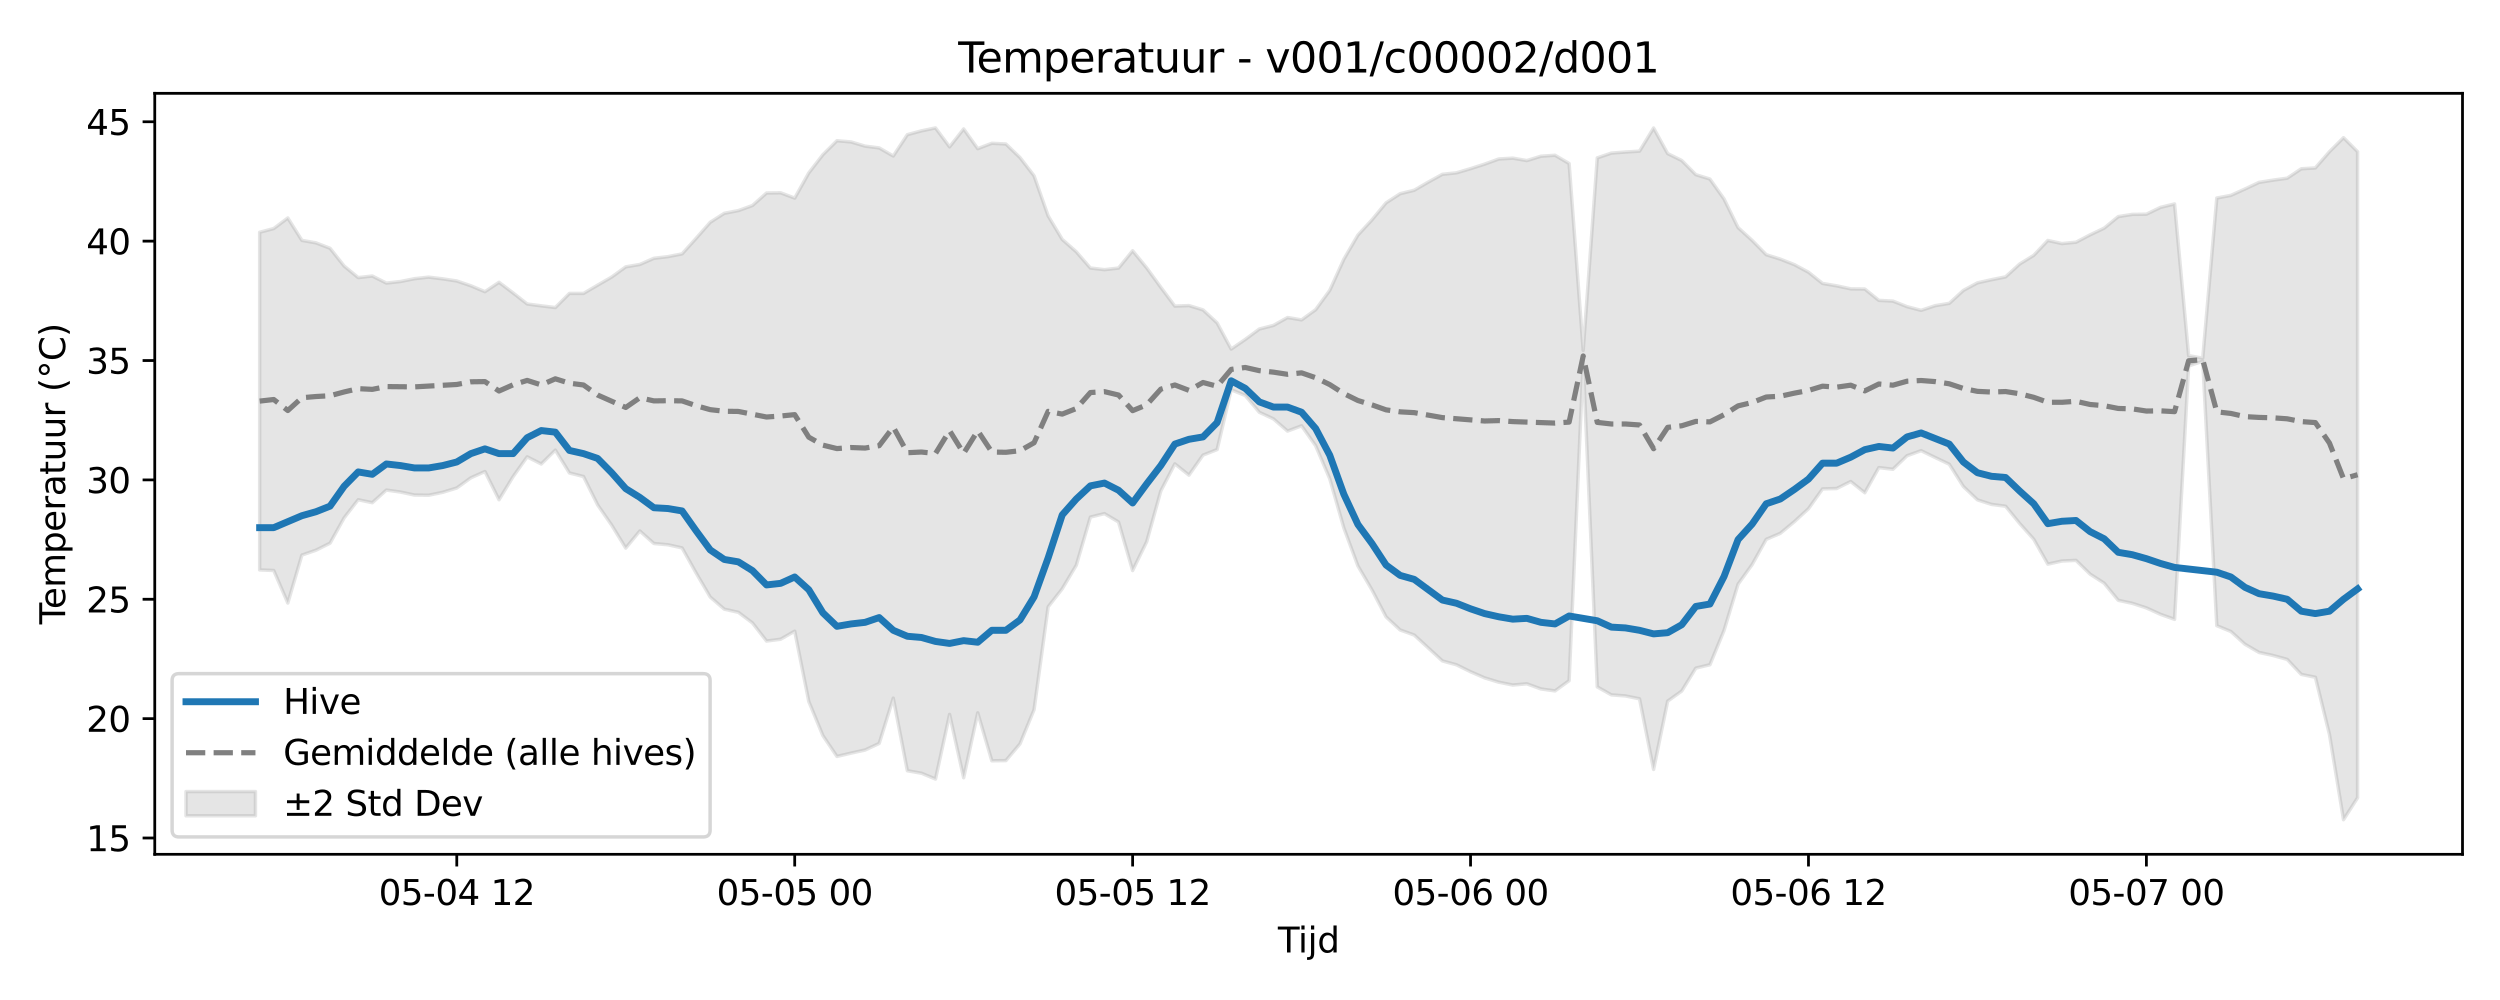 <?xml version="1.0" encoding="utf-8" standalone="no"?>
<!DOCTYPE svg PUBLIC "-//W3C//DTD SVG 1.1//EN"
  "http://www.w3.org/Graphics/SVG/1.1/DTD/svg11.dtd">
<svg xmlns:xlink="http://www.w3.org/1999/xlink" width="720pt" height="288pt" viewBox="0 0 720 288" xmlns="http://www.w3.org/2000/svg" version="1.1">
 <defs>
  <style type="text/css">*{stroke-linejoin: round; stroke-linecap: butt}</style>
 </defs>
 <g id="figure_1">
  <g id="patch_1">
   <path d="M 0 288 
L 720 288 
L 720 0 
L 0 0 
z
" style="fill: #ffffff"/>
  </g>
  <g id="axes_1">
   <g id="patch_2">
    <path d="M 44.57 246.04 
L 709.2 246.04 
L 709.2 26.88 
L 44.57 26.88 
z
" style="fill: #ffffff"/>
   </g>
   <g id="FillBetweenPolyCollection_1">
    <defs>
     <path id="m9bb80fb404" d="M 74.78 -221.104 
L 74.78 -123.862 
L 78.836 -123.702 
L 82.891 -114.323 
L 86.946 -128.139 
L 91.001 -129.546 
L 95.056 -131.564 
L 99.111 -138.853 
L 103.166 -144.079 
L 107.221 -143.219 
L 111.276 -146.861 
L 115.331 -146.29 
L 119.386 -145.422 
L 123.442 -145.374 
L 127.497 -146.21 
L 131.552 -147.457 
L 135.607 -150.384 
L 139.662 -152.204 
L 143.717 -144.073 
L 147.772 -150.725 
L 151.827 -156.43 
L 155.882 -154.365 
L 159.937 -158.37 
L 163.993 -151.784 
L 168.048 -150.759 
L 172.103 -142.613 
L 176.158 -136.754 
L 180.213 -130.154 
L 184.268 -135.077 
L 188.323 -131.466 
L 192.378 -131.104 
L 196.433 -130.204 
L 200.488 -122.958 
L 204.543 -116.058 
L 208.599 -112.551 
L 212.654 -111.653 
L 216.709 -108.59 
L 220.764 -103.378 
L 224.819 -103.898 
L 228.874 -106.223 
L 232.929 -85.986 
L 236.984 -76.157 
L 241.039 -70.142 
L 245.094 -71.099 
L 249.15 -72.005 
L 253.205 -73.894 
L 257.26 -86.936 
L 261.315 -66.028 
L 265.37 -65.314 
L 269.425 -63.63 
L 273.48 -82.246 
L 277.535 -64.003 
L 281.59 -82.706 
L 285.645 -68.889 
L 289.7 -68.945 
L 293.756 -73.765 
L 297.811 -83.605 
L 301.866 -113.234 
L 305.921 -118.421 
L 309.976 -125.205 
L 314.031 -139.084 
L 318.086 -140.073 
L 322.141 -137.663 
L 326.196 -123.68 
L 330.251 -131.98 
L 334.307 -146.576 
L 338.362 -154.406 
L 342.417 -151.16 
L 346.472 -156.932 
L 350.527 -158.516 
L 354.582 -175.759 
L 358.637 -174.084 
L 362.692 -169.253 
L 366.747 -167.365 
L 370.802 -163.847 
L 374.857 -165.365 
L 378.913 -159.609 
L 382.968 -150.106 
L 387.023 -135.976 
L 391.078 -125.01 
L 395.133 -118.094 
L 399.188 -110.338 
L 403.243 -106.564 
L 407.298 -105.107 
L 411.353 -101.376 
L 415.408 -97.654 
L 419.463 -96.54 
L 423.519 -94.536 
L 427.574 -92.774 
L 431.629 -91.526 
L 435.684 -90.707 
L 439.739 -91.063 
L 443.794 -89.58 
L 447.849 -89.016 
L 451.904 -91.967 
L 455.959 -183.862 
L 460.014 -90.171 
L 464.07 -87.88 
L 468.125 -87.564 
L 472.18 -86.745 
L 476.235 -66.401 
L 480.29 -86.073 
L 484.345 -88.975 
L 488.4 -95.585 
L 492.455 -96.55 
L 496.51 -106.396 
L 500.565 -119.762 
L 504.62 -125.401 
L 508.676 -132.669 
L 512.731 -134.4 
L 516.786 -137.767 
L 520.841 -141.492 
L 524.896 -147.193 
L 528.951 -147.304 
L 533.006 -149.322 
L 537.061 -146.087 
L 541.116 -153.333 
L 545.171 -152.849 
L 549.227 -156.742 
L 553.282 -158.207 
L 557.337 -156.228 
L 561.392 -154.298 
L 565.447 -147.886 
L 569.502 -144.038 
L 573.557 -142.73 
L 577.612 -142.201 
L 581.667 -137.238 
L 585.722 -132.682 
L 589.777 -125.526 
L 593.833 -126.427 
L 597.888 -126.611 
L 601.943 -122.653 
L 605.998 -120.037 
L 610.053 -115.109 
L 614.108 -114.239 
L 618.163 -112.921 
L 622.218 -111.075 
L 626.273 -109.624 
L 630.328 -182.623 
L 634.384 -183.943 
L 638.439 -107.804 
L 642.494 -106.13 
L 646.549 -102.455 
L 650.604 -100.092 
L 654.659 -99.215 
L 658.714 -98.086 
L 662.769 -93.771 
L 666.824 -92.95 
L 670.879 -76.515 
L 674.934 -51.922 
L 678.99 -58.254 
L 678.99 -244.31 
L 678.99 -244.31 
L 674.934 -248.351 
L 670.879 -244.309 
L 666.824 -239.639 
L 662.769 -239.391 
L 658.714 -236.681 
L 654.659 -236.125 
L 650.604 -235.477 
L 646.549 -233.573 
L 642.494 -231.732 
L 638.439 -230.974 
L 634.384 -184.86 
L 630.328 -185.57 
L 626.273 -229.269 
L 622.218 -228.276 
L 618.163 -226.315 
L 614.108 -226.258 
L 610.053 -225.617 
L 605.998 -222.294 
L 601.943 -220.365 
L 597.888 -218.241 
L 593.833 -217.852 
L 589.777 -218.753 
L 585.722 -214.462 
L 581.667 -211.969 
L 577.612 -208.266 
L 573.557 -207.451 
L 569.502 -206.544 
L 565.447 -204.358 
L 561.392 -200.639 
L 557.337 -199.97 
L 553.282 -198.62 
L 549.227 -199.685 
L 545.171 -201.286 
L 541.116 -201.489 
L 537.061 -204.763 
L 533.006 -204.813 
L 528.951 -205.685 
L 524.896 -206.369 
L 520.841 -209.605 
L 516.786 -211.784 
L 512.731 -213.374 
L 508.676 -214.647 
L 504.62 -218.763 
L 500.565 -222.455 
L 496.51 -230.721 
L 492.455 -236.441 
L 488.4 -237.692 
L 484.345 -241.781 
L 480.29 -243.766 
L 476.235 -251.138 
L 472.18 -244.469 
L 468.125 -244.223 
L 464.07 -243.908 
L 460.014 -242.533 
L 455.959 -187.081 
L 451.904 -240.909 
L 447.849 -243.287 
L 443.794 -243.01 
L 439.739 -241.756 
L 435.684 -242.455 
L 431.629 -242.21 
L 427.574 -240.733 
L 423.519 -239.429 
L 419.463 -238.228 
L 415.408 -237.801 
L 411.353 -235.569 
L 407.298 -233.212 
L 403.243 -232.214 
L 399.188 -229.586 
L 395.133 -224.695 
L 391.078 -220.3 
L 387.023 -213.345 
L 382.968 -204.373 
L 378.913 -198.824 
L 374.857 -195.875 
L 370.802 -196.553 
L 366.747 -194.276 
L 362.692 -193.247 
L 358.637 -190.25 
L 354.582 -187.467 
L 350.527 -195.008 
L 346.472 -198.75 
L 342.417 -199.995 
L 338.362 -199.843 
L 334.307 -205.266 
L 330.251 -210.848 
L 326.196 -215.786 
L 322.141 -210.799 
L 318.086 -210.337 
L 314.031 -210.811 
L 309.976 -215.483 
L 305.921 -219.058 
L 301.866 -225.83 
L 297.811 -237.372 
L 293.756 -242.628 
L 289.7 -246.531 
L 285.645 -246.74 
L 281.59 -245.185 
L 277.535 -250.862 
L 273.48 -245.703 
L 269.425 -251.158 
L 265.37 -250.315 
L 261.315 -249.219 
L 257.26 -243.075 
L 253.205 -245.402 
L 249.15 -245.916 
L 245.094 -247.127 
L 241.039 -247.473 
L 236.984 -243.444 
L 232.929 -238.199 
L 228.874 -230.951 
L 224.819 -232.474 
L 220.764 -232.421 
L 216.709 -228.813 
L 212.654 -227.355 
L 208.599 -226.571 
L 204.543 -223.981 
L 200.488 -219.373 
L 196.433 -214.877 
L 192.378 -214.092 
L 188.323 -213.615 
L 184.268 -211.838 
L 180.213 -211.145 
L 176.158 -208.212 
L 172.103 -205.868 
L 168.048 -203.491 
L 163.993 -203.497 
L 159.937 -199.432 
L 155.882 -199.923 
L 151.827 -200.455 
L 147.772 -203.639 
L 143.717 -206.7 
L 139.662 -203.993 
L 135.607 -205.699 
L 131.552 -207.078 
L 127.497 -207.695 
L 123.442 -208.188 
L 119.386 -207.738 
L 115.331 -206.928 
L 111.276 -206.472 
L 107.221 -208.509 
L 103.166 -208.05 
L 99.111 -211.385 
L 95.056 -216.497 
L 91.001 -218.056 
L 86.946 -218.776 
L 82.891 -225.219 
L 78.836 -222.181 
L 74.78 -221.104 
z
" style="stroke: #808080; stroke-opacity: 0.2"/>
    </defs>
    <g clip-path="url(#pe573d4e645)">
     <use xlink:href="#m9bb80fb404" x="0" y="288" style="fill: #808080; fill-opacity: 0.2; stroke: #808080; stroke-opacity: 0.2"/>
    </g>
   </g>
   <g id="matplotlib.axis_1">
    <g id="xtick_1">
     <g id="line2d_1">
      <defs>
       <path id="m0f50d40c43" d="M 0 0 
L 0 3.5 
" style="stroke: #000000; stroke-width: 0.8"/>
      </defs>
      <g>
       <use xlink:href="#m0f50d40c43" x="131.552" y="246.04" style="stroke: #000000; stroke-width: 0.8"/>
      </g>
     </g>
     <g id="text_1">
      <!-- 05-04 12 -->
      <g transform="translate(109.071 260.638) scale(0.1 -0.1)">
       <defs>
        <path id="DejaVuSans-30" d="M 2034 4250 
Q 1547 4250 1301 3770 
Q 1056 3291 1056 2328 
Q 1056 1369 1301 889 
Q 1547 409 2034 409 
Q 2525 409 2770 889 
Q 3016 1369 3016 2328 
Q 3016 3291 2770 3770 
Q 2525 4250 2034 4250 
z
M 2034 4750 
Q 2819 4750 3233 4129 
Q 3647 3509 3647 2328 
Q 3647 1150 3233 529 
Q 2819 -91 2034 -91 
Q 1250 -91 836 529 
Q 422 1150 422 2328 
Q 422 3509 836 4129 
Q 1250 4750 2034 4750 
z
" transform="scale(0.016)"/>
        <path id="DejaVuSans-35" d="M 691 4666 
L 3169 4666 
L 3169 4134 
L 1269 4134 
L 1269 2991 
Q 1406 3038 1543 3061 
Q 1681 3084 1819 3084 
Q 2600 3084 3056 2656 
Q 3513 2228 3513 1497 
Q 3513 744 3044 326 
Q 2575 -91 1722 -91 
Q 1428 -91 1123 -41 
Q 819 9 494 109 
L 494 744 
Q 775 591 1075 516 
Q 1375 441 1709 441 
Q 2250 441 2565 725 
Q 2881 1009 2881 1497 
Q 2881 1984 2565 2268 
Q 2250 2553 1709 2553 
Q 1456 2553 1204 2497 
Q 953 2441 691 2322 
L 691 4666 
z
" transform="scale(0.016)"/>
        <path id="DejaVuSans-2d" d="M 313 2009 
L 1997 2009 
L 1997 1497 
L 313 1497 
L 313 2009 
z
" transform="scale(0.016)"/>
        <path id="DejaVuSans-34" d="M 2419 4116 
L 825 1625 
L 2419 1625 
L 2419 4116 
z
M 2253 4666 
L 3047 4666 
L 3047 1625 
L 3713 1625 
L 3713 1100 
L 3047 1100 
L 3047 0 
L 2419 0 
L 2419 1100 
L 313 1100 
L 313 1709 
L 2253 4666 
z
" transform="scale(0.016)"/>
        <path id="DejaVuSans-20" transform="scale(0.016)"/>
        <path id="DejaVuSans-31" d="M 794 531 
L 1825 531 
L 1825 4091 
L 703 3866 
L 703 4441 
L 1819 4666 
L 2450 4666 
L 2450 531 
L 3481 531 
L 3481 0 
L 794 0 
L 794 531 
z
" transform="scale(0.016)"/>
        <path id="DejaVuSans-32" d="M 1228 531 
L 3431 531 
L 3431 0 
L 469 0 
L 469 531 
Q 828 903 1448 1529 
Q 2069 2156 2228 2338 
Q 2531 2678 2651 2914 
Q 2772 3150 2772 3378 
Q 2772 3750 2511 3984 
Q 2250 4219 1831 4219 
Q 1534 4219 1204 4116 
Q 875 4013 500 3803 
L 500 4441 
Q 881 4594 1212 4672 
Q 1544 4750 1819 4750 
Q 2544 4750 2975 4387 
Q 3406 4025 3406 3419 
Q 3406 3131 3298 2873 
Q 3191 2616 2906 2266 
Q 2828 2175 2409 1742 
Q 1991 1309 1228 531 
z
" transform="scale(0.016)"/>
       </defs>
       <use xlink:href="#DejaVuSans-30"/>
       <use xlink:href="#DejaVuSans-35" transform="translate(63.623 0)"/>
       <use xlink:href="#DejaVuSans-2d" transform="translate(127.246 0)"/>
       <use xlink:href="#DejaVuSans-30" transform="translate(163.33 0)"/>
       <use xlink:href="#DejaVuSans-34" transform="translate(226.953 0)"/>
       <use xlink:href="#DejaVuSans-20" transform="translate(290.576 0)"/>
       <use xlink:href="#DejaVuSans-31" transform="translate(322.363 0)"/>
       <use xlink:href="#DejaVuSans-32" transform="translate(385.986 0)"/>
      </g>
     </g>
    </g>
    <g id="xtick_2">
     <g id="line2d_2">
      <g>
       <use xlink:href="#m0f50d40c43" x="228.874" y="246.04" style="stroke: #000000; stroke-width: 0.8"/>
      </g>
     </g>
     <g id="text_2">
      <!-- 05-05 00 -->
      <g transform="translate(206.394 260.638) scale(0.1 -0.1)">
       <use xlink:href="#DejaVuSans-30"/>
       <use xlink:href="#DejaVuSans-35" transform="translate(63.623 0)"/>
       <use xlink:href="#DejaVuSans-2d" transform="translate(127.246 0)"/>
       <use xlink:href="#DejaVuSans-30" transform="translate(163.33 0)"/>
       <use xlink:href="#DejaVuSans-35" transform="translate(226.953 0)"/>
       <use xlink:href="#DejaVuSans-20" transform="translate(290.576 0)"/>
       <use xlink:href="#DejaVuSans-30" transform="translate(322.363 0)"/>
       <use xlink:href="#DejaVuSans-30" transform="translate(385.986 0)"/>
      </g>
     </g>
    </g>
    <g id="xtick_3">
     <g id="line2d_3">
      <g>
       <use xlink:href="#m0f50d40c43" x="326.196" y="246.04" style="stroke: #000000; stroke-width: 0.8"/>
      </g>
     </g>
     <g id="text_3">
      <!-- 05-05 12 -->
      <g transform="translate(303.716 260.638) scale(0.1 -0.1)">
       <use xlink:href="#DejaVuSans-30"/>
       <use xlink:href="#DejaVuSans-35" transform="translate(63.623 0)"/>
       <use xlink:href="#DejaVuSans-2d" transform="translate(127.246 0)"/>
       <use xlink:href="#DejaVuSans-30" transform="translate(163.33 0)"/>
       <use xlink:href="#DejaVuSans-35" transform="translate(226.953 0)"/>
       <use xlink:href="#DejaVuSans-20" transform="translate(290.576 0)"/>
       <use xlink:href="#DejaVuSans-31" transform="translate(322.363 0)"/>
       <use xlink:href="#DejaVuSans-32" transform="translate(385.986 0)"/>
      </g>
     </g>
    </g>
    <g id="xtick_4">
     <g id="line2d_4">
      <g>
       <use xlink:href="#m0f50d40c43" x="423.519" y="246.04" style="stroke: #000000; stroke-width: 0.8"/>
      </g>
     </g>
     <g id="text_4">
      <!-- 05-06 00 -->
      <g transform="translate(401.038 260.638) scale(0.1 -0.1)">
       <defs>
        <path id="DejaVuSans-36" d="M 2113 2584 
Q 1688 2584 1439 2293 
Q 1191 2003 1191 1497 
Q 1191 994 1439 701 
Q 1688 409 2113 409 
Q 2538 409 2786 701 
Q 3034 994 3034 1497 
Q 3034 2003 2786 2293 
Q 2538 2584 2113 2584 
z
M 3366 4563 
L 3366 3988 
Q 3128 4100 2886 4159 
Q 2644 4219 2406 4219 
Q 1781 4219 1451 3797 
Q 1122 3375 1075 2522 
Q 1259 2794 1537 2939 
Q 1816 3084 2150 3084 
Q 2853 3084 3261 2657 
Q 3669 2231 3669 1497 
Q 3669 778 3244 343 
Q 2819 -91 2113 -91 
Q 1303 -91 875 529 
Q 447 1150 447 2328 
Q 447 3434 972 4092 
Q 1497 4750 2381 4750 
Q 2619 4750 2861 4703 
Q 3103 4656 3366 4563 
z
" transform="scale(0.016)"/>
       </defs>
       <use xlink:href="#DejaVuSans-30"/>
       <use xlink:href="#DejaVuSans-35" transform="translate(63.623 0)"/>
       <use xlink:href="#DejaVuSans-2d" transform="translate(127.246 0)"/>
       <use xlink:href="#DejaVuSans-30" transform="translate(163.33 0)"/>
       <use xlink:href="#DejaVuSans-36" transform="translate(226.953 0)"/>
       <use xlink:href="#DejaVuSans-20" transform="translate(290.576 0)"/>
       <use xlink:href="#DejaVuSans-30" transform="translate(322.363 0)"/>
       <use xlink:href="#DejaVuSans-30" transform="translate(385.986 0)"/>
      </g>
     </g>
    </g>
    <g id="xtick_5">
     <g id="line2d_5">
      <g>
       <use xlink:href="#m0f50d40c43" x="520.841" y="246.04" style="stroke: #000000; stroke-width: 0.8"/>
      </g>
     </g>
     <g id="text_5">
      <!-- 05-06 12 -->
      <g transform="translate(498.36 260.638) scale(0.1 -0.1)">
       <use xlink:href="#DejaVuSans-30"/>
       <use xlink:href="#DejaVuSans-35" transform="translate(63.623 0)"/>
       <use xlink:href="#DejaVuSans-2d" transform="translate(127.246 0)"/>
       <use xlink:href="#DejaVuSans-30" transform="translate(163.33 0)"/>
       <use xlink:href="#DejaVuSans-36" transform="translate(226.953 0)"/>
       <use xlink:href="#DejaVuSans-20" transform="translate(290.576 0)"/>
       <use xlink:href="#DejaVuSans-31" transform="translate(322.363 0)"/>
       <use xlink:href="#DejaVuSans-32" transform="translate(385.986 0)"/>
      </g>
     </g>
    </g>
    <g id="xtick_6">
     <g id="line2d_6">
      <g>
       <use xlink:href="#m0f50d40c43" x="618.163" y="246.04" style="stroke: #000000; stroke-width: 0.8"/>
      </g>
     </g>
     <g id="text_6">
      <!-- 05-07 00 -->
      <g transform="translate(595.683 260.638) scale(0.1 -0.1)">
       <defs>
        <path id="DejaVuSans-37" d="M 525 4666 
L 3525 4666 
L 3525 4397 
L 1831 0 
L 1172 0 
L 2766 4134 
L 525 4134 
L 525 4666 
z
" transform="scale(0.016)"/>
       </defs>
       <use xlink:href="#DejaVuSans-30"/>
       <use xlink:href="#DejaVuSans-35" transform="translate(63.623 0)"/>
       <use xlink:href="#DejaVuSans-2d" transform="translate(127.246 0)"/>
       <use xlink:href="#DejaVuSans-30" transform="translate(163.33 0)"/>
       <use xlink:href="#DejaVuSans-37" transform="translate(226.953 0)"/>
       <use xlink:href="#DejaVuSans-20" transform="translate(290.576 0)"/>
       <use xlink:href="#DejaVuSans-30" transform="translate(322.363 0)"/>
       <use xlink:href="#DejaVuSans-30" transform="translate(385.986 0)"/>
      </g>
     </g>
    </g>
    <g id="text_7">
     <!-- Tijd -->
     <g transform="translate(368.035 274.317) scale(0.1 -0.1)">
      <defs>
       <path id="DejaVuSans-54" d="M -19 4666 
L 3928 4666 
L 3928 4134 
L 2272 4134 
L 2272 0 
L 1638 0 
L 1638 4134 
L -19 4134 
L -19 4666 
z
" transform="scale(0.016)"/>
       <path id="DejaVuSans-69" d="M 603 3500 
L 1178 3500 
L 1178 0 
L 603 0 
L 603 3500 
z
M 603 4863 
L 1178 4863 
L 1178 4134 
L 603 4134 
L 603 4863 
z
" transform="scale(0.016)"/>
       <path id="DejaVuSans-6a" d="M 603 3500 
L 1178 3500 
L 1178 -63 
Q 1178 -731 923 -1031 
Q 669 -1331 103 -1331 
L -116 -1331 
L -116 -844 
L 38 -844 
Q 366 -844 484 -692 
Q 603 -541 603 -63 
L 603 3500 
z
M 603 4863 
L 1178 4863 
L 1178 4134 
L 603 4134 
L 603 4863 
z
" transform="scale(0.016)"/>
       <path id="DejaVuSans-64" d="M 2906 2969 
L 2906 4863 
L 3481 4863 
L 3481 0 
L 2906 0 
L 2906 525 
Q 2725 213 2448 61 
Q 2172 -91 1784 -91 
Q 1150 -91 751 415 
Q 353 922 353 1747 
Q 353 2572 751 3078 
Q 1150 3584 1784 3584 
Q 2172 3584 2448 3432 
Q 2725 3281 2906 2969 
z
M 947 1747 
Q 947 1113 1208 752 
Q 1469 391 1925 391 
Q 2381 391 2643 752 
Q 2906 1113 2906 1747 
Q 2906 2381 2643 2742 
Q 2381 3103 1925 3103 
Q 1469 3103 1208 2742 
Q 947 2381 947 1747 
z
" transform="scale(0.016)"/>
      </defs>
      <use xlink:href="#DejaVuSans-54"/>
      <use xlink:href="#DejaVuSans-69" transform="translate(57.959 0)"/>
      <use xlink:href="#DejaVuSans-6a" transform="translate(85.742 0)"/>
      <use xlink:href="#DejaVuSans-64" transform="translate(113.525 0)"/>
     </g>
    </g>
   </g>
   <g id="matplotlib.axis_2">
    <g id="ytick_1">
     <g id="line2d_7">
      <defs>
       <path id="mafe99bd1a8" d="M 0 0 
L -3.5 0 
" style="stroke: #000000; stroke-width: 0.8"/>
      </defs>
      <g>
       <use xlink:href="#mafe99bd1a8" x="44.57" y="241.348" style="stroke: #000000; stroke-width: 0.8"/>
      </g>
     </g>
     <g id="text_8">
      <!-- 15 -->
      <g transform="translate(24.845 245.147) scale(0.1 -0.1)">
       <use xlink:href="#DejaVuSans-31"/>
       <use xlink:href="#DejaVuSans-35" transform="translate(63.623 0)"/>
      </g>
     </g>
    </g>
    <g id="ytick_2">
     <g id="line2d_8">
      <g>
       <use xlink:href="#mafe99bd1a8" x="44.57" y="206.968" style="stroke: #000000; stroke-width: 0.8"/>
      </g>
     </g>
     <g id="text_9">
      <!-- 20 -->
      <g transform="translate(24.845 210.767) scale(0.1 -0.1)">
       <use xlink:href="#DejaVuSans-32"/>
       <use xlink:href="#DejaVuSans-30" transform="translate(63.623 0)"/>
      </g>
     </g>
    </g>
    <g id="ytick_3">
     <g id="line2d_9">
      <g>
       <use xlink:href="#mafe99bd1a8" x="44.57" y="172.588" style="stroke: #000000; stroke-width: 0.8"/>
      </g>
     </g>
     <g id="text_10">
      <!-- 25 -->
      <g transform="translate(24.845 176.387) scale(0.1 -0.1)">
       <use xlink:href="#DejaVuSans-32"/>
       <use xlink:href="#DejaVuSans-35" transform="translate(63.623 0)"/>
      </g>
     </g>
    </g>
    <g id="ytick_4">
     <g id="line2d_10">
      <g>
       <use xlink:href="#mafe99bd1a8" x="44.57" y="138.208" style="stroke: #000000; stroke-width: 0.8"/>
      </g>
     </g>
     <g id="text_11">
      <!-- 30 -->
      <g transform="translate(24.845 142.007) scale(0.1 -0.1)">
       <defs>
        <path id="DejaVuSans-33" d="M 2597 2516 
Q 3050 2419 3304 2112 
Q 3559 1806 3559 1356 
Q 3559 666 3084 287 
Q 2609 -91 1734 -91 
Q 1441 -91 1130 -33 
Q 819 25 488 141 
L 488 750 
Q 750 597 1062 519 
Q 1375 441 1716 441 
Q 2309 441 2620 675 
Q 2931 909 2931 1356 
Q 2931 1769 2642 2001 
Q 2353 2234 1838 2234 
L 1294 2234 
L 1294 2753 
L 1863 2753 
Q 2328 2753 2575 2939 
Q 2822 3125 2822 3475 
Q 2822 3834 2567 4026 
Q 2313 4219 1838 4219 
Q 1578 4219 1281 4162 
Q 984 4106 628 3988 
L 628 4550 
Q 988 4650 1302 4700 
Q 1616 4750 1894 4750 
Q 2613 4750 3031 4423 
Q 3450 4097 3450 3541 
Q 3450 3153 3228 2886 
Q 3006 2619 2597 2516 
z
" transform="scale(0.016)"/>
       </defs>
       <use xlink:href="#DejaVuSans-33"/>
       <use xlink:href="#DejaVuSans-30" transform="translate(63.623 0)"/>
      </g>
     </g>
    </g>
    <g id="ytick_5">
     <g id="line2d_11">
      <g>
       <use xlink:href="#mafe99bd1a8" x="44.57" y="103.827" style="stroke: #000000; stroke-width: 0.8"/>
      </g>
     </g>
     <g id="text_12">
      <!-- 35 -->
      <g transform="translate(24.845 107.627) scale(0.1 -0.1)">
       <use xlink:href="#DejaVuSans-33"/>
       <use xlink:href="#DejaVuSans-35" transform="translate(63.623 0)"/>
      </g>
     </g>
    </g>
    <g id="ytick_6">
     <g id="line2d_12">
      <g>
       <use xlink:href="#mafe99bd1a8" x="44.57" y="69.447" style="stroke: #000000; stroke-width: 0.8"/>
      </g>
     </g>
     <g id="text_13">
      <!-- 40 -->
      <g transform="translate(24.845 73.246) scale(0.1 -0.1)">
       <use xlink:href="#DejaVuSans-34"/>
       <use xlink:href="#DejaVuSans-30" transform="translate(63.623 0)"/>
      </g>
     </g>
    </g>
    <g id="ytick_7">
     <g id="line2d_13">
      <g>
       <use xlink:href="#mafe99bd1a8" x="44.57" y="35.067" style="stroke: #000000; stroke-width: 0.8"/>
      </g>
     </g>
     <g id="text_14">
      <!-- 45 -->
      <g transform="translate(24.845 38.866) scale(0.1 -0.1)">
       <use xlink:href="#DejaVuSans-34"/>
       <use xlink:href="#DejaVuSans-35" transform="translate(63.623 0)"/>
      </g>
     </g>
    </g>
    <g id="text_15">
     <!-- Temperatuur (°C) -->
     <g transform="translate(18.765 179.816) rotate(-90) scale(0.1 -0.1)">
      <defs>
       <path id="DejaVuSans-65" d="M 3597 1894 
L 3597 1613 
L 953 1613 
Q 991 1019 1311 708 
Q 1631 397 2203 397 
Q 2534 397 2845 478 
Q 3156 559 3463 722 
L 3463 178 
Q 3153 47 2828 -22 
Q 2503 -91 2169 -91 
Q 1331 -91 842 396 
Q 353 884 353 1716 
Q 353 2575 817 3079 
Q 1281 3584 2069 3584 
Q 2775 3584 3186 3129 
Q 3597 2675 3597 1894 
z
M 3022 2063 
Q 3016 2534 2758 2815 
Q 2500 3097 2075 3097 
Q 1594 3097 1305 2825 
Q 1016 2553 972 2059 
L 3022 2063 
z
" transform="scale(0.016)"/>
       <path id="DejaVuSans-6d" d="M 3328 2828 
Q 3544 3216 3844 3400 
Q 4144 3584 4550 3584 
Q 5097 3584 5394 3201 
Q 5691 2819 5691 2113 
L 5691 0 
L 5113 0 
L 5113 2094 
Q 5113 2597 4934 2840 
Q 4756 3084 4391 3084 
Q 3944 3084 3684 2787 
Q 3425 2491 3425 1978 
L 3425 0 
L 2847 0 
L 2847 2094 
Q 2847 2600 2669 2842 
Q 2491 3084 2119 3084 
Q 1678 3084 1418 2786 
Q 1159 2488 1159 1978 
L 1159 0 
L 581 0 
L 581 3500 
L 1159 3500 
L 1159 2956 
Q 1356 3278 1631 3431 
Q 1906 3584 2284 3584 
Q 2666 3584 2933 3390 
Q 3200 3197 3328 2828 
z
" transform="scale(0.016)"/>
       <path id="DejaVuSans-70" d="M 1159 525 
L 1159 -1331 
L 581 -1331 
L 581 3500 
L 1159 3500 
L 1159 2969 
Q 1341 3281 1617 3432 
Q 1894 3584 2278 3584 
Q 2916 3584 3314 3078 
Q 3713 2572 3713 1747 
Q 3713 922 3314 415 
Q 2916 -91 2278 -91 
Q 1894 -91 1617 61 
Q 1341 213 1159 525 
z
M 3116 1747 
Q 3116 2381 2855 2742 
Q 2594 3103 2138 3103 
Q 1681 3103 1420 2742 
Q 1159 2381 1159 1747 
Q 1159 1113 1420 752 
Q 1681 391 2138 391 
Q 2594 391 2855 752 
Q 3116 1113 3116 1747 
z
" transform="scale(0.016)"/>
       <path id="DejaVuSans-72" d="M 2631 2963 
Q 2534 3019 2420 3045 
Q 2306 3072 2169 3072 
Q 1681 3072 1420 2755 
Q 1159 2438 1159 1844 
L 1159 0 
L 581 0 
L 581 3500 
L 1159 3500 
L 1159 2956 
Q 1341 3275 1631 3429 
Q 1922 3584 2338 3584 
Q 2397 3584 2469 3576 
Q 2541 3569 2628 3553 
L 2631 2963 
z
" transform="scale(0.016)"/>
       <path id="DejaVuSans-61" d="M 2194 1759 
Q 1497 1759 1228 1600 
Q 959 1441 959 1056 
Q 959 750 1161 570 
Q 1363 391 1709 391 
Q 2188 391 2477 730 
Q 2766 1069 2766 1631 
L 2766 1759 
L 2194 1759 
z
M 3341 1997 
L 3341 0 
L 2766 0 
L 2766 531 
Q 2569 213 2275 61 
Q 1981 -91 1556 -91 
Q 1019 -91 701 211 
Q 384 513 384 1019 
Q 384 1609 779 1909 
Q 1175 2209 1959 2209 
L 2766 2209 
L 2766 2266 
Q 2766 2663 2505 2880 
Q 2244 3097 1772 3097 
Q 1472 3097 1187 3025 
Q 903 2953 641 2809 
L 641 3341 
Q 956 3463 1253 3523 
Q 1550 3584 1831 3584 
Q 2591 3584 2966 3190 
Q 3341 2797 3341 1997 
z
" transform="scale(0.016)"/>
       <path id="DejaVuSans-74" d="M 1172 4494 
L 1172 3500 
L 2356 3500 
L 2356 3053 
L 1172 3053 
L 1172 1153 
Q 1172 725 1289 603 
Q 1406 481 1766 481 
L 2356 481 
L 2356 0 
L 1766 0 
Q 1100 0 847 248 
Q 594 497 594 1153 
L 594 3053 
L 172 3053 
L 172 3500 
L 594 3500 
L 594 4494 
L 1172 4494 
z
" transform="scale(0.016)"/>
       <path id="DejaVuSans-75" d="M 544 1381 
L 544 3500 
L 1119 3500 
L 1119 1403 
Q 1119 906 1312 657 
Q 1506 409 1894 409 
Q 2359 409 2629 706 
Q 2900 1003 2900 1516 
L 2900 3500 
L 3475 3500 
L 3475 0 
L 2900 0 
L 2900 538 
Q 2691 219 2414 64 
Q 2138 -91 1772 -91 
Q 1169 -91 856 284 
Q 544 659 544 1381 
z
M 1991 3584 
L 1991 3584 
z
" transform="scale(0.016)"/>
       <path id="DejaVuSans-28" d="M 1984 4856 
Q 1566 4138 1362 3434 
Q 1159 2731 1159 2009 
Q 1159 1288 1364 580 
Q 1569 -128 1984 -844 
L 1484 -844 
Q 1016 -109 783 600 
Q 550 1309 550 2009 
Q 550 2706 781 3412 
Q 1013 4119 1484 4856 
L 1984 4856 
z
" transform="scale(0.016)"/>
       <path id="DejaVuSans-b0" d="M 1600 4347 
Q 1350 4347 1178 4173 
Q 1006 4000 1006 3750 
Q 1006 3503 1178 3333 
Q 1350 3163 1600 3163 
Q 1850 3163 2022 3333 
Q 2194 3503 2194 3750 
Q 2194 3997 2020 4172 
Q 1847 4347 1600 4347 
z
M 1600 4750 
Q 1800 4750 1984 4673 
Q 2169 4597 2303 4453 
Q 2447 4313 2519 4134 
Q 2591 3956 2591 3750 
Q 2591 3338 2302 3052 
Q 2013 2766 1594 2766 
Q 1172 2766 890 3047 
Q 609 3328 609 3750 
Q 609 4169 896 4459 
Q 1184 4750 1600 4750 
z
" transform="scale(0.016)"/>
       <path id="DejaVuSans-43" d="M 4122 4306 
L 4122 3641 
Q 3803 3938 3442 4084 
Q 3081 4231 2675 4231 
Q 1875 4231 1450 3742 
Q 1025 3253 1025 2328 
Q 1025 1406 1450 917 
Q 1875 428 2675 428 
Q 3081 428 3442 575 
Q 3803 722 4122 1019 
L 4122 359 
Q 3791 134 3420 21 
Q 3050 -91 2638 -91 
Q 1578 -91 968 557 
Q 359 1206 359 2328 
Q 359 3453 968 4101 
Q 1578 4750 2638 4750 
Q 3056 4750 3426 4639 
Q 3797 4528 4122 4306 
z
" transform="scale(0.016)"/>
       <path id="DejaVuSans-29" d="M 513 4856 
L 1013 4856 
Q 1481 4119 1714 3412 
Q 1947 2706 1947 2009 
Q 1947 1309 1714 600 
Q 1481 -109 1013 -844 
L 513 -844 
Q 928 -128 1133 580 
Q 1338 1288 1338 2009 
Q 1338 2731 1133 3434 
Q 928 4138 513 4856 
z
" transform="scale(0.016)"/>
      </defs>
      <use xlink:href="#DejaVuSans-54"/>
      <use xlink:href="#DejaVuSans-65" transform="translate(44.084 0)"/>
      <use xlink:href="#DejaVuSans-6d" transform="translate(105.607 0)"/>
      <use xlink:href="#DejaVuSans-70" transform="translate(203.02 0)"/>
      <use xlink:href="#DejaVuSans-65" transform="translate(266.496 0)"/>
      <use xlink:href="#DejaVuSans-72" transform="translate(328.02 0)"/>
      <use xlink:href="#DejaVuSans-61" transform="translate(369.133 0)"/>
      <use xlink:href="#DejaVuSans-74" transform="translate(430.412 0)"/>
      <use xlink:href="#DejaVuSans-75" transform="translate(469.621 0)"/>
      <use xlink:href="#DejaVuSans-75" transform="translate(533 0)"/>
      <use xlink:href="#DejaVuSans-72" transform="translate(596.379 0)"/>
      <use xlink:href="#DejaVuSans-20" transform="translate(637.492 0)"/>
      <use xlink:href="#DejaVuSans-28" transform="translate(669.279 0)"/>
      <use xlink:href="#DejaVuSans-b0" transform="translate(708.293 0)"/>
      <use xlink:href="#DejaVuSans-43" transform="translate(758.293 0)"/>
      <use xlink:href="#DejaVuSans-29" transform="translate(828.117 0)"/>
     </g>
    </g>
   </g>
   <g id="line2d_14">
    <path d="M 74.78 151.96 
L 78.836 151.96 
L 86.946 148.522 
L 91.001 147.376 
L 95.056 145.771 
L 99.111 140.041 
L 103.166 135.916 
L 107.221 136.603 
L 111.276 133.624 
L 115.331 134.082 
L 119.386 134.77 
L 123.442 134.77 
L 127.497 134.082 
L 131.552 133.051 
L 135.607 130.644 
L 139.662 129.269 
L 143.717 130.644 
L 147.772 130.644 
L 151.827 126.06 
L 155.882 123.997 
L 159.937 124.456 
L 163.993 129.727 
L 168.048 130.644 
L 172.103 132.019 
L 176.158 136.145 
L 180.213 140.729 
L 184.268 143.25 
L 188.323 146.23 
L 192.378 146.459 
L 196.433 147.146 
L 200.488 152.877 
L 204.543 158.377 
L 208.599 161.128 
L 212.654 161.815 
L 216.709 164.337 
L 220.764 168.462 
L 224.819 168.004 
L 228.874 166.17 
L 232.929 169.837 
L 236.984 176.484 
L 241.039 180.381 
L 245.094 179.693 
L 249.15 179.235 
L 253.205 177.859 
L 257.26 181.527 
L 261.315 183.246 
L 265.37 183.59 
L 269.425 184.736 
L 273.48 185.309 
L 277.535 184.506 
L 281.59 184.965 
L 285.645 181.527 
L 289.7 181.527 
L 293.756 178.547 
L 297.811 171.9 
L 301.866 160.669 
L 305.921 148.292 
L 309.976 143.708 
L 314.031 139.927 
L 318.086 139.124 
L 322.141 141.187 
L 326.196 144.854 
L 330.251 139.354 
L 334.307 134.082 
L 338.362 127.894 
L 342.417 126.518 
L 346.472 125.831 
L 350.527 121.705 
L 354.582 109.672 
L 358.637 111.849 
L 362.692 115.746 
L 366.747 117.236 
L 370.802 117.236 
L 374.857 118.725 
L 378.913 123.424 
L 382.968 131.102 
L 387.023 142.333 
L 391.078 151.043 
L 395.133 156.544 
L 399.188 162.732 
L 403.243 165.712 
L 407.298 166.858 
L 415.408 172.817 
L 419.463 173.734 
L 423.519 175.338 
L 427.574 176.713 
L 431.629 177.63 
L 435.684 178.318 
L 439.739 178.089 
L 443.794 179.235 
L 447.849 179.693 
L 451.904 177.401 
L 460.014 178.776 
L 464.07 180.61 
L 468.125 180.839 
L 472.18 181.527 
L 476.235 182.558 
L 480.29 182.214 
L 484.345 179.922 
L 488.4 174.651 
L 492.455 173.963 
L 496.51 166.056 
L 500.565 155.398 
L 504.62 150.928 
L 508.676 145.084 
L 512.731 143.708 
L 516.786 140.958 
L 520.841 137.978 
L 524.896 133.394 
L 528.951 133.394 
L 533.006 131.675 
L 537.061 129.498 
L 541.116 128.581 
L 545.171 129.04 
L 549.227 125.831 
L 553.282 124.685 
L 561.392 127.894 
L 565.447 133.051 
L 569.502 136.145 
L 573.557 137.176 
L 577.612 137.52 
L 581.667 141.416 
L 585.722 145.084 
L 589.777 150.814 
L 593.833 150.126 
L 597.888 149.897 
L 601.943 153.106 
L 605.998 155.169 
L 610.053 159.065 
L 614.108 159.753 
L 618.163 160.899 
L 622.218 162.274 
L 626.273 163.42 
L 638.439 164.795 
L 642.494 166.17 
L 646.549 169.15 
L 650.604 170.983 
L 654.659 171.671 
L 658.714 172.588 
L 662.769 176.026 
L 666.824 176.713 
L 670.879 176.026 
L 674.934 172.588 
L 678.99 169.608 
L 678.99 169.608 
" clip-path="url(#pe573d4e645)" style="fill: none; stroke: #1f77b4; stroke-width: 2; stroke-linecap: square"/>
   </g>
   <g id="line2d_15">
    <path d="M 74.78 115.517 
L 78.836 115.058 
L 82.891 118.229 
L 86.946 114.543 
L 91.001 114.199 
L 95.056 113.97 
L 99.111 112.881 
L 103.166 111.935 
L 107.221 112.136 
L 111.276 111.334 
L 119.386 111.42 
L 131.552 110.732 
L 135.607 109.959 
L 139.662 109.901 
L 143.717 112.613 
L 147.772 110.818 
L 151.827 109.557 
L 155.882 110.856 
L 159.937 109.099 
L 163.993 110.36 
L 168.048 110.875 
L 172.103 113.759 
L 180.213 117.35 
L 184.268 114.543 
L 188.323 115.459 
L 192.378 115.402 
L 196.433 115.459 
L 200.488 116.835 
L 204.543 117.981 
L 208.599 118.439 
L 212.654 118.496 
L 220.764 120.101 
L 224.819 119.814 
L 228.874 119.413 
L 232.929 125.907 
L 236.984 128.199 
L 241.039 129.192 
L 245.094 128.887 
L 249.15 129.04 
L 253.205 128.352 
L 257.26 122.994 
L 261.315 130.377 
L 265.37 130.186 
L 269.425 130.606 
L 273.48 124.026 
L 277.535 130.568 
L 281.59 124.054 
L 285.645 130.186 
L 289.7 130.262 
L 293.756 129.804 
L 297.811 127.512 
L 301.866 118.468 
L 305.921 119.26 
L 309.976 117.656 
L 314.031 113.053 
L 318.086 112.795 
L 322.141 113.769 
L 326.196 118.267 
L 330.251 116.586 
L 334.307 112.079 
L 338.362 110.875 
L 342.417 112.422 
L 346.472 110.159 
L 350.527 111.238 
L 354.582 106.387 
L 358.637 105.833 
L 362.692 106.75 
L 366.747 107.179 
L 370.802 107.8 
L 374.857 107.38 
L 378.913 108.784 
L 382.968 110.761 
L 387.023 113.339 
L 391.078 115.345 
L 395.133 116.605 
L 399.188 118.038 
L 403.243 118.611 
L 407.298 118.84 
L 415.408 120.273 
L 427.574 121.247 
L 431.629 121.132 
L 435.684 121.419 
L 447.849 121.848 
L 451.904 121.562 
L 455.959 102.529 
L 460.014 121.648 
L 464.07 122.106 
L 468.125 122.106 
L 472.18 122.393 
L 476.235 129.231 
L 480.29 123.08 
L 484.345 122.622 
L 488.4 121.361 
L 492.455 121.505 
L 496.51 119.442 
L 500.565 116.892 
L 504.62 115.918 
L 508.676 114.342 
L 512.731 114.113 
L 516.786 113.225 
L 520.841 112.451 
L 524.896 111.219 
L 528.951 111.506 
L 533.006 110.933 
L 537.061 112.575 
L 541.116 110.589 
L 545.171 110.933 
L 549.227 109.787 
L 553.282 109.586 
L 557.337 109.901 
L 561.392 110.532 
L 565.447 111.878 
L 569.502 112.709 
L 573.557 112.91 
L 577.612 112.766 
L 581.667 113.397 
L 585.722 114.428 
L 589.777 115.86 
L 593.833 115.86 
L 597.888 115.574 
L 601.943 116.491 
L 605.998 116.835 
L 610.053 117.637 
L 614.108 117.751 
L 618.163 118.382 
L 622.218 118.324 
L 626.273 118.554 
L 630.328 103.904 
L 634.384 103.598 
L 638.439 118.611 
L 642.494 119.069 
L 646.549 119.986 
L 650.604 120.215 
L 654.659 120.33 
L 658.714 120.616 
L 662.769 121.419 
L 666.824 121.705 
L 670.879 127.588 
L 674.934 137.864 
L 678.99 136.718 
L 678.99 136.718 
" clip-path="url(#pe573d4e645)" style="fill: none; stroke-dasharray: 5.55,2.4; stroke-dashoffset: 0; stroke: #808080; stroke-width: 1.5"/>
   </g>
   <g id="patch_3">
    <path d="M 44.57 246.04 
L 44.57 26.88 
" style="fill: none; stroke: #000000; stroke-width: 0.8; stroke-linejoin: miter; stroke-linecap: square"/>
   </g>
   <g id="patch_4">
    <path d="M 709.2 246.04 
L 709.2 26.88 
" style="fill: none; stroke: #000000; stroke-width: 0.8; stroke-linejoin: miter; stroke-linecap: square"/>
   </g>
   <g id="patch_5">
    <path d="M 44.57 246.04 
L 709.2 246.04 
" style="fill: none; stroke: #000000; stroke-width: 0.8; stroke-linejoin: miter; stroke-linecap: square"/>
   </g>
   <g id="patch_6">
    <path d="M 44.57 26.88 
L 709.2 26.88 
" style="fill: none; stroke: #000000; stroke-width: 0.8; stroke-linejoin: miter; stroke-linecap: square"/>
   </g>
   <g id="text_16">
    <!-- Temperatuur - v001/c00002/d001 -->
    <g transform="translate(275.963 20.88) scale(0.12 -0.12)">
     <defs>
      <path id="DejaVuSans-76" d="M 191 3500 
L 800 3500 
L 1894 563 
L 2988 3500 
L 3597 3500 
L 2284 0 
L 1503 0 
L 191 3500 
z
" transform="scale(0.016)"/>
      <path id="DejaVuSans-2f" d="M 1625 4666 
L 2156 4666 
L 531 -594 
L 0 -594 
L 1625 4666 
z
" transform="scale(0.016)"/>
      <path id="DejaVuSans-63" d="M 3122 3366 
L 3122 2828 
Q 2878 2963 2633 3030 
Q 2388 3097 2138 3097 
Q 1578 3097 1268 2742 
Q 959 2388 959 1747 
Q 959 1106 1268 751 
Q 1578 397 2138 397 
Q 2388 397 2633 464 
Q 2878 531 3122 666 
L 3122 134 
Q 2881 22 2623 -34 
Q 2366 -91 2075 -91 
Q 1284 -91 818 406 
Q 353 903 353 1747 
Q 353 2603 823 3093 
Q 1294 3584 2113 3584 
Q 2378 3584 2631 3529 
Q 2884 3475 3122 3366 
z
" transform="scale(0.016)"/>
     </defs>
     <use xlink:href="#DejaVuSans-54"/>
     <use xlink:href="#DejaVuSans-65" transform="translate(44.084 0)"/>
     <use xlink:href="#DejaVuSans-6d" transform="translate(105.607 0)"/>
     <use xlink:href="#DejaVuSans-70" transform="translate(203.02 0)"/>
     <use xlink:href="#DejaVuSans-65" transform="translate(266.496 0)"/>
     <use xlink:href="#DejaVuSans-72" transform="translate(328.02 0)"/>
     <use xlink:href="#DejaVuSans-61" transform="translate(369.133 0)"/>
     <use xlink:href="#DejaVuSans-74" transform="translate(430.412 0)"/>
     <use xlink:href="#DejaVuSans-75" transform="translate(469.621 0)"/>
     <use xlink:href="#DejaVuSans-75" transform="translate(533 0)"/>
     <use xlink:href="#DejaVuSans-72" transform="translate(596.379 0)"/>
     <use xlink:href="#DejaVuSans-20" transform="translate(637.492 0)"/>
     <use xlink:href="#DejaVuSans-2d" transform="translate(669.279 0)"/>
     <use xlink:href="#DejaVuSans-20" transform="translate(705.363 0)"/>
     <use xlink:href="#DejaVuSans-76" transform="translate(737.15 0)"/>
     <use xlink:href="#DejaVuSans-30" transform="translate(796.33 0)"/>
     <use xlink:href="#DejaVuSans-30" transform="translate(859.953 0)"/>
     <use xlink:href="#DejaVuSans-31" transform="translate(923.576 0)"/>
     <use xlink:href="#DejaVuSans-2f" transform="translate(987.199 0)"/>
     <use xlink:href="#DejaVuSans-63" transform="translate(1020.891 0)"/>
     <use xlink:href="#DejaVuSans-30" transform="translate(1075.871 0)"/>
     <use xlink:href="#DejaVuSans-30" transform="translate(1139.494 0)"/>
     <use xlink:href="#DejaVuSans-30" transform="translate(1203.117 0)"/>
     <use xlink:href="#DejaVuSans-30" transform="translate(1266.74 0)"/>
     <use xlink:href="#DejaVuSans-32" transform="translate(1330.363 0)"/>
     <use xlink:href="#DejaVuSans-2f" transform="translate(1393.986 0)"/>
     <use xlink:href="#DejaVuSans-64" transform="translate(1427.678 0)"/>
     <use xlink:href="#DejaVuSans-30" transform="translate(1491.154 0)"/>
     <use xlink:href="#DejaVuSans-30" transform="translate(1554.777 0)"/>
     <use xlink:href="#DejaVuSans-31" transform="translate(1618.4 0)"/>
    </g>
   </g>
   <g id="legend_1">
    <g id="patch_7">
     <path d="M 51.57 241.04 
L 202.514 241.04 
Q 204.514 241.04 204.514 239.04 
L 204.514 196.006 
Q 204.514 194.006 202.514 194.006 
L 51.57 194.006 
Q 49.57 194.006 49.57 196.006 
L 49.57 239.04 
Q 49.57 241.04 51.57 241.04 
z
" style="fill: #ffffff; opacity: 0.8; stroke: #cccccc; stroke-linejoin: miter"/>
    </g>
    <g id="line2d_16">
     <path d="M 53.57 202.104 
L 63.57 202.104 
L 73.57 202.104 
" style="fill: none; stroke: #1f77b4; stroke-width: 2; stroke-linecap: square"/>
    </g>
    <g id="text_17">
     <!-- Hive -->
     <g transform="translate(81.57 205.604) scale(0.1 -0.1)">
      <defs>
       <path id="DejaVuSans-48" d="M 628 4666 
L 1259 4666 
L 1259 2753 
L 3553 2753 
L 3553 4666 
L 4184 4666 
L 4184 0 
L 3553 0 
L 3553 2222 
L 1259 2222 
L 1259 0 
L 628 0 
L 628 4666 
z
" transform="scale(0.016)"/>
      </defs>
      <use xlink:href="#DejaVuSans-48"/>
      <use xlink:href="#DejaVuSans-69" transform="translate(75.195 0)"/>
      <use xlink:href="#DejaVuSans-76" transform="translate(102.979 0)"/>
      <use xlink:href="#DejaVuSans-65" transform="translate(162.158 0)"/>
     </g>
    </g>
    <g id="line2d_17">
     <path d="M 53.57 216.782 
L 63.57 216.782 
L 73.57 216.782 
" style="fill: none; stroke-dasharray: 5.55,2.4; stroke-dashoffset: 0; stroke: #808080; stroke-width: 1.5"/>
    </g>
    <g id="text_18">
     <!-- Gemiddelde (alle hives) -->
     <g transform="translate(81.57 220.282) scale(0.1 -0.1)">
      <defs>
       <path id="DejaVuSans-47" d="M 3809 666 
L 3809 1919 
L 2778 1919 
L 2778 2438 
L 4434 2438 
L 4434 434 
Q 4069 175 3628 42 
Q 3188 -91 2688 -91 
Q 1594 -91 976 548 
Q 359 1188 359 2328 
Q 359 3472 976 4111 
Q 1594 4750 2688 4750 
Q 3144 4750 3555 4637 
Q 3966 4525 4313 4306 
L 4313 3634 
Q 3963 3931 3569 4081 
Q 3175 4231 2741 4231 
Q 1884 4231 1454 3753 
Q 1025 3275 1025 2328 
Q 1025 1384 1454 906 
Q 1884 428 2741 428 
Q 3075 428 3337 486 
Q 3600 544 3809 666 
z
" transform="scale(0.016)"/>
       <path id="DejaVuSans-6c" d="M 603 4863 
L 1178 4863 
L 1178 0 
L 603 0 
L 603 4863 
z
" transform="scale(0.016)"/>
       <path id="DejaVuSans-68" d="M 3513 2113 
L 3513 0 
L 2938 0 
L 2938 2094 
Q 2938 2591 2744 2837 
Q 2550 3084 2163 3084 
Q 1697 3084 1428 2787 
Q 1159 2491 1159 1978 
L 1159 0 
L 581 0 
L 581 4863 
L 1159 4863 
L 1159 2956 
Q 1366 3272 1645 3428 
Q 1925 3584 2291 3584 
Q 2894 3584 3203 3211 
Q 3513 2838 3513 2113 
z
" transform="scale(0.016)"/>
       <path id="DejaVuSans-73" d="M 2834 3397 
L 2834 2853 
Q 2591 2978 2328 3040 
Q 2066 3103 1784 3103 
Q 1356 3103 1142 2972 
Q 928 2841 928 2578 
Q 928 2378 1081 2264 
Q 1234 2150 1697 2047 
L 1894 2003 
Q 2506 1872 2764 1633 
Q 3022 1394 3022 966 
Q 3022 478 2636 193 
Q 2250 -91 1575 -91 
Q 1294 -91 989 -36 
Q 684 19 347 128 
L 347 722 
Q 666 556 975 473 
Q 1284 391 1588 391 
Q 1994 391 2212 530 
Q 2431 669 2431 922 
Q 2431 1156 2273 1281 
Q 2116 1406 1581 1522 
L 1381 1569 
Q 847 1681 609 1914 
Q 372 2147 372 2553 
Q 372 3047 722 3315 
Q 1072 3584 1716 3584 
Q 2034 3584 2315 3537 
Q 2597 3491 2834 3397 
z
" transform="scale(0.016)"/>
      </defs>
      <use xlink:href="#DejaVuSans-47"/>
      <use xlink:href="#DejaVuSans-65" transform="translate(77.49 0)"/>
      <use xlink:href="#DejaVuSans-6d" transform="translate(139.014 0)"/>
      <use xlink:href="#DejaVuSans-69" transform="translate(236.426 0)"/>
      <use xlink:href="#DejaVuSans-64" transform="translate(264.209 0)"/>
      <use xlink:href="#DejaVuSans-64" transform="translate(327.686 0)"/>
      <use xlink:href="#DejaVuSans-65" transform="translate(391.162 0)"/>
      <use xlink:href="#DejaVuSans-6c" transform="translate(452.686 0)"/>
      <use xlink:href="#DejaVuSans-64" transform="translate(480.469 0)"/>
      <use xlink:href="#DejaVuSans-65" transform="translate(543.945 0)"/>
      <use xlink:href="#DejaVuSans-20" transform="translate(605.469 0)"/>
      <use xlink:href="#DejaVuSans-28" transform="translate(637.256 0)"/>
      <use xlink:href="#DejaVuSans-61" transform="translate(676.27 0)"/>
      <use xlink:href="#DejaVuSans-6c" transform="translate(737.549 0)"/>
      <use xlink:href="#DejaVuSans-6c" transform="translate(765.332 0)"/>
      <use xlink:href="#DejaVuSans-65" transform="translate(793.115 0)"/>
      <use xlink:href="#DejaVuSans-20" transform="translate(854.639 0)"/>
      <use xlink:href="#DejaVuSans-68" transform="translate(886.426 0)"/>
      <use xlink:href="#DejaVuSans-69" transform="translate(949.805 0)"/>
      <use xlink:href="#DejaVuSans-76" transform="translate(977.588 0)"/>
      <use xlink:href="#DejaVuSans-65" transform="translate(1036.768 0)"/>
      <use xlink:href="#DejaVuSans-73" transform="translate(1098.291 0)"/>
      <use xlink:href="#DejaVuSans-29" transform="translate(1150.391 0)"/>
     </g>
    </g>
    <g id="patch_8">
     <path d="M 53.57 234.96 
L 73.57 234.96 
L 73.57 227.96 
L 53.57 227.96 
z
" style="fill: #808080; fill-opacity: 0.2; stroke: #808080; stroke-opacity: 0.2; stroke-linejoin: miter"/>
    </g>
    <g id="text_19">
     <!-- ±2 Std Dev -->
     <g transform="translate(81.57 234.96) scale(0.1 -0.1)">
      <defs>
       <path id="DejaVuSans-b1" d="M 2944 4013 
L 2944 2803 
L 4684 2803 
L 4684 2272 
L 2944 2272 
L 2944 1063 
L 2419 1063 
L 2419 2272 
L 678 2272 
L 678 2803 
L 2419 2803 
L 2419 4013 
L 2944 4013 
z
M 678 531 
L 4684 531 
L 4684 0 
L 678 0 
L 678 531 
z
" transform="scale(0.016)"/>
       <path id="DejaVuSans-53" d="M 3425 4513 
L 3425 3897 
Q 3066 4069 2747 4153 
Q 2428 4238 2131 4238 
Q 1616 4238 1336 4038 
Q 1056 3838 1056 3469 
Q 1056 3159 1242 3001 
Q 1428 2844 1947 2747 
L 2328 2669 
Q 3034 2534 3370 2195 
Q 3706 1856 3706 1288 
Q 3706 609 3251 259 
Q 2797 -91 1919 -91 
Q 1588 -91 1214 -16 
Q 841 59 441 206 
L 441 856 
Q 825 641 1194 531 
Q 1563 422 1919 422 
Q 2459 422 2753 634 
Q 3047 847 3047 1241 
Q 3047 1584 2836 1778 
Q 2625 1972 2144 2069 
L 1759 2144 
Q 1053 2284 737 2584 
Q 422 2884 422 3419 
Q 422 4038 858 4394 
Q 1294 4750 2059 4750 
Q 2388 4750 2728 4690 
Q 3069 4631 3425 4513 
z
" transform="scale(0.016)"/>
       <path id="DejaVuSans-44" d="M 1259 4147 
L 1259 519 
L 2022 519 
Q 2988 519 3436 956 
Q 3884 1394 3884 2338 
Q 3884 3275 3436 3711 
Q 2988 4147 2022 4147 
L 1259 4147 
z
M 628 4666 
L 1925 4666 
Q 3281 4666 3915 4102 
Q 4550 3538 4550 2338 
Q 4550 1131 3912 565 
Q 3275 0 1925 0 
L 628 0 
L 628 4666 
z
" transform="scale(0.016)"/>
      </defs>
      <use xlink:href="#DejaVuSans-b1"/>
      <use xlink:href="#DejaVuSans-32" transform="translate(83.789 0)"/>
      <use xlink:href="#DejaVuSans-20" transform="translate(147.412 0)"/>
      <use xlink:href="#DejaVuSans-53" transform="translate(179.199 0)"/>
      <use xlink:href="#DejaVuSans-74" transform="translate(242.676 0)"/>
      <use xlink:href="#DejaVuSans-64" transform="translate(281.885 0)"/>
      <use xlink:href="#DejaVuSans-20" transform="translate(345.361 0)"/>
      <use xlink:href="#DejaVuSans-44" transform="translate(377.148 0)"/>
      <use xlink:href="#DejaVuSans-65" transform="translate(454.15 0)"/>
      <use xlink:href="#DejaVuSans-76" transform="translate(515.674 0)"/>
     </g>
    </g>
   </g>
  </g>
 </g>
 <defs>
  <clipPath id="pe573d4e645">
   <rect x="44.57" y="26.88" width="664.63" height="219.16"/>
  </clipPath>
 </defs>
</svg>
